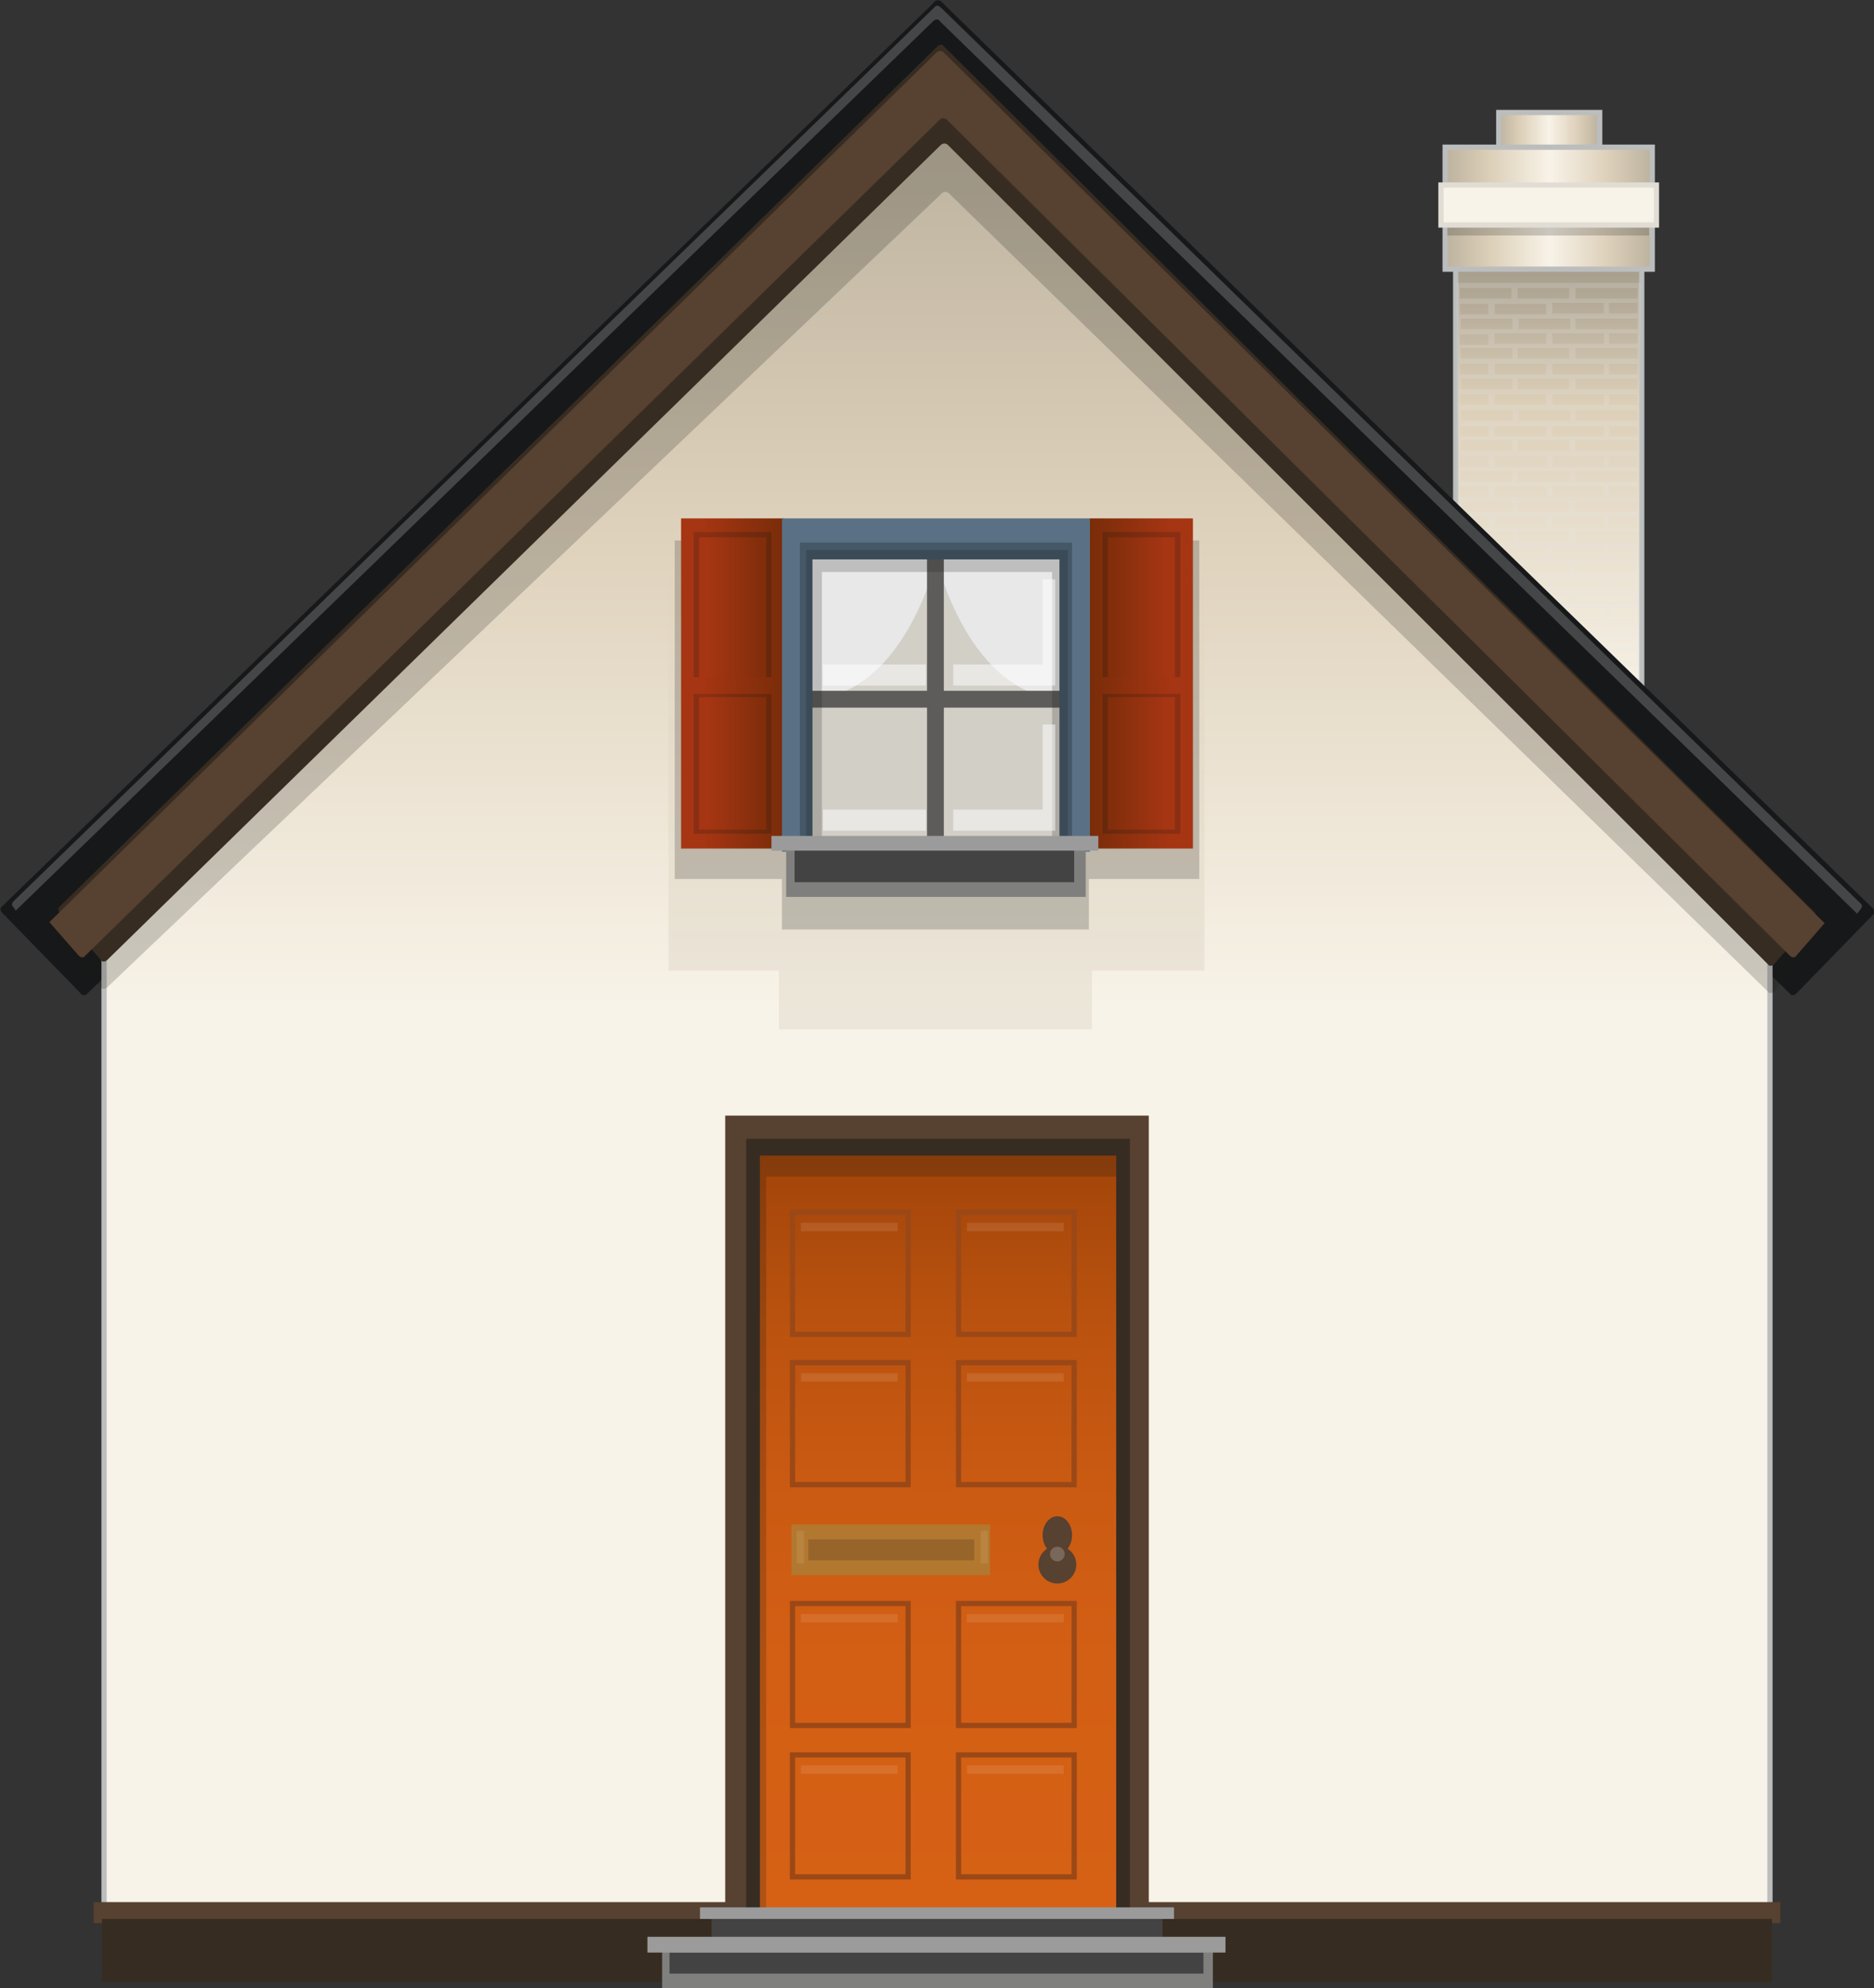 <?xml version="1.0" encoding="utf-8"?>
<!-- Generator: Adobe Illustrator 19.2.1, SVG Export Plug-In . SVG Version: 6.00 Build 0)  -->
<svg version="1.1" id="Layer_2" xmlns="http://www.w3.org/2000/svg" xmlns:xlink="http://www.w3.org/1999/xlink" x="0px" y="0px"
	 viewBox="0 0 178.3 189.1" style="enable-background:new 0 0 178.3 189.1;" xml:space="preserve">
<rect x="0" y="0" width="178.3" height="189.1" fill="#333333" stroke="none"/>
<style type="text/css">
	.st0{fill:url(#SVGID_1_);stroke:#BCBDBD;stroke-width:0.5;}
	.st1{fill:url(#SVGID_2_);stroke:#BCBDBD;stroke-width:0.5;}
	.st2{fill:url(#SVGID_3_);stroke:#BCBDBD;stroke-width:0.5;}
	.st3{opacity:0.2;fill:#181716;}
	.st4{fill:#F8F3E8;stroke:#E1DDD4;stroke-width:0.5;}
	.st5{opacity:0.2;fill:#E6E6E7;}
	.st6{fill:#171819;}
	.st7{fill:url(#SVGID_4_);stroke:#BCBDBD;stroke-width:0.5;}
	.st8{opacity:0.2;}
	.st9{fill:#181716;}
	.st10{fill:#372C21;}
	.st11{fill:#574131;}
	.st12{opacity:0.2;fill:#FFFFFF;}
	.st13{opacity:0.2;fill:url(#SVGID_5_);}
	.st14{fill:url(#SVGID_6_);}
	.st15{fill:none;stroke:#9B4817;stroke-width:0.5;}
	.st16{opacity:0.1;fill:#FFFFFF;}
	.st17{fill:#B37830;}
	.st18{fill:#97652A;}
	.st19{fill:#434343;}
	.st20{fill:#9B9B9B;}
	.st21{fill:#7F7F7E;}
	.st22{fill:#B88440;}
	.st23{fill:#D2CFC7;}
	.st24{fill:#E8E8E8;}
	.st25{fill:#5D5C5A;}
	.st26{fill:#455868;}
	.st27{fill:url(#SVGID_7_);}
	.st28{fill:url(#SVGID_8_);}
	.st29{fill:url(#SVGID_9_);}
	.st30{fill:url(#SVGID_10_);}
	.st31{fill:#5A7185;}
	.st32{opacity:0.5;fill:#FFFFFF;}
</style>
<g>
	<g>
		<linearGradient id="SVGID_1_" gradientUnits="userSpaceOnUse" x1="142.557" y1="12.709" x2="152.127" y2="12.709">
			<stop  offset="0" style="stop-color:#BCB29E"/>
			<stop  offset="0.214" style="stop-color:#DCCFB8"/>
			<stop  offset="0.505" style="stop-color:#F8F3E8"/>
			<stop  offset="0.78" style="stop-color:#DED1BB"/>
			<stop  offset="1" style="stop-color:#BCB29E"/>
		</linearGradient>
		<rect x="142.6" y="10.7" class="st0" width="9.6" height="4"/>
		<linearGradient id="SVGID_2_" gradientUnits="userSpaceOnUse" x1="147.342" y1="67.608" x2="147.342" y2="24.939">
			<stop  offset="0" style="stop-color:#F8F3E8"/>
			<stop  offset="0.687" style="stop-color:#DCCFB8"/>
			<stop  offset="0.995" style="stop-color:#A59C8B"/>
		</linearGradient>
		<rect x="138.5" y="24.9" class="st1" width="17.7" height="42.7"/>
		<linearGradient id="SVGID_3_" gradientUnits="userSpaceOnUse" x1="137.473" y1="19.755" x2="157.212" y2="19.755">
			<stop  offset="0" style="stop-color:#BCB29E"/>
			<stop  offset="0.214" style="stop-color:#DCCFB8"/>
			<stop  offset="0.505" style="stop-color:#F8F3E8"/>
			<stop  offset="0.78" style="stop-color:#DED1BB"/>
			<stop  offset="1" style="stop-color:#BCB29E"/>
		</linearGradient>
		<rect x="137.5" y="14" class="st2" width="19.7" height="11.6"/>
		<rect x="137.7" y="18.6" class="st3" width="19.2" height="3.8"/>
		<rect x="137.1" y="17.6" class="st4" width="20.5" height="3.8"/>
		<path class="st5" d="M149.5,26.9L149.5,26.9l-5.4,0v0h-5.5v1.5h0v1.8h0v1.1h0v1.8h0v1.1h0V36h0v1.1h0v1.8h0v1.2h0v1.8h0V43h0v1.8
			h0v1.1h0v1.8h0v1.1h0v1.8h0v1.1h0v1.8h0v1.1h0v1.8h0v1h0v1.8h0v1.1h0v1.8h0v1h0v1.8h0v1.1h0v1.8h3.4v0h5.3l0,0h5.4v0h3.4v-1.5h0
			v-1.8h0v-1.1h0v-1.8h0v-1h0v-1.8h0v-1.1h0v-1.8h0v-1h0v-1.8h0V52h0v-1.8h0v-1.1h0v-1.8h0v-1.1h0v-1.8h0v-1.1h0v-1.8h0v-1.1h0v-1.8
			h0v-1.2h0v-1.8h0v-1.1h0v-1.8h0v-1.1h0v-1.8h0v-1.1h0v-1.8H149.5z M153.1,38.5v-1h2.7v1H153.1z M152.6,29.8h-3.1v0h-1.8v-1h4.9
			V29.8z M152.6,32.7h-3.1v0h-1.8v-1h4.9V32.7z M152.6,35.6h-3.1v0h-1.8v-1h4.9V35.6z M152.6,44.4h-3.1v0h-1.8v-1h4.9V44.4z
			 M152.6,47.3h-3.1v0h-1.8v-1h4.9V47.3z M152.6,53.1h-3.1v0h-1.8v-1h4.9V53.1z M152.6,55.9h-3.1v0h-1.8V55h4.9V55.9z M152.6,61.5
			h-3.1v0h-1.8v-0.9h4.9V61.5z M152.6,64.4h-3.1v0h-1.8v-1h4.9V64.4z M149.9,64.9h5.9v1h-5.9V64.9z M142.2,28.9h4.9v1h-3v0h-1.9
			V28.9z M144.4,62.1h4.9V63h-4.9V62.1z M144.4,59.2h3v0h1.9v1h-4.9V59.2z M144.4,56.4h4.9v0.9h-4.9V56.4z M147.1,63.5v1h-4.9v-1
			H147.1z M149.4,54.5h-4.9v-1h3v0h1.9V54.5z M144.4,50.6h2.8v0h2.1v1h-4.9V50.6z M144.4,44.8h3l0,0h1.9v1h-4.9V44.8z M144.4,41.9
			h4.9v1h-4.9V41.9z M144.4,36h4.9v1h-4.9V36z M144.4,33.1h4.9v1h-4.9V33.1z M149.4,40h-4.9v-1h4.9V40z M147.1,47.3h-4.9v-1h4.9
			V47.3z M144.4,47.7h3l0,0h1.9v1h-4.9V47.7z M149.4,31.3h-4.9v-1h3v0h1.9V31.3z M142.2,32.7v-1h4.9v1h-2.8v0H142.2z M147.1,34.6v1
			h-4.9v-1H147.1z M142.2,37.5h4.9v1h-4.9V37.5z M142.2,40.5h4.9v1h-4.9V40.5z M142.2,43.4h4.9v1h-3v0h-1.9V43.4z M142.2,49.2h4.9v1
			h-3v0h-1.9V49.2z M142.2,52.1h4.9v1h-4.9V52.1z M147.1,55v0.9h-2.8v0h-2.1V55H147.1z M142.2,57.8h4.9v1h-4.9V57.8z M147.1,60.7
			v0.9h-3v0h-1.9v-0.9H147.1z M144.4,64.8h3v0h1.9v1h-4.9V64.8z M149.9,60.1v-1h5.9v1H149.9z M152.6,58.8h-3.1v0h-1.8v-1h4.9V58.8z
			 M149.9,53.5h5.9v1h-5.9V53.5z M149.9,51.6v-1h5.9v1H149.9z M152.6,50.2h-3.1v0h-1.8v-1h4.9V50.2z M149.9,47.7h5.9v1h-5.9V47.7z
			 M149.9,44.8h5.9v1h-5.9V44.8z M149.9,42.9v-1h5.9v1H149.9z M152.6,41.5h-3.1v0h-1.8v-1h4.9V41.5z M149.9,39h5.9v1h-5.9V39z
			 M152.6,38.5h-4.9v-1h4.9V38.5z M149.9,37v-1h5.9v1H149.9z M149.9,34.1v-1h5.9v1H149.9z M149.9,30.3h5.9v1h-5.9V30.3z M138.9,28.9
			h2.7v1h-2.7V28.9z M141.6,31.8v1h-2.7v-1H141.6z M138.9,34.6h2.7v1h-2.7V34.6z M138.9,37.5h2.7v1h-2.7V37.5z M143.9,39v1h-4.9v-1
			H143.9z M138.9,40.5h2.7v1h-2.7V40.5z M141.6,43.4v1h-2.7v-1H141.6z M138.9,46.3h2.7v1h-2.7V46.3z M138.9,49.2h2.7v1h-2.7V49.2z
			 M138.9,52.1h2.7v1h-2.7V52.1z M141.6,55v0.9h-2.7V55H141.6z M138.9,57.8h2.7v1h-2.7V57.8z M141.6,60.7v0.9h-2.7v-0.9H141.6z
			 M138.9,63.5h2.7v1h-2.7V63.5z M155.7,62.9h-5.9v-0.9h5.9V62.9z M155.7,57.3h-5.9v-0.9h2.8v0h3V57.3z M149.9,27.4h5.9v1h-5.9V27.4
			z M144.4,27.4h4.9v1h-4.9V27.4z M138.9,27.4h4.9v1h-4.9V27.4z M142,30.3L142,30.3l1.9,0v1h-4.9v-1H142z M142,33.1L142,33.1l1.9,0
			v1h-4.9v-1H142z M142,36L142,36l1.9,0v1h-4.9v-1H142z M141.8,41.9L141.8,41.9l2.1,0v1h-4.9v-1H141.8z M143.9,44.8v1h-4.9v-1H143.9
			z M141.8,47.7L141.8,47.7l2.1,0v1h-4.9v-1H141.8z M142,50.6L142,50.6l1.9,0v1h-4.9v-1H142z M142,53.5L142,53.5l1.9,0v1h-4.9v-1
			H142z M143.9,56.4v0.9h-4.9v-0.9H143.9z M141.8,59.2L141.8,59.2l2.1,0v1h-4.9v-1H141.8z M142,62.1L142,62.1l1.9,0V63h-4.9v-0.9
			H142z M141.8,64.8L141.8,64.8h2.1v1h-4.9v-1H141.8z M141.6,67.3h-2.7v-1h2.7V67.3z M147.1,67.3h-4.9v-1h4.9V67.3z M152.6,67.3
			h-4.9v-1h4.9V67.3z M155.7,67.3h-2.7v-1h2.7V67.3z M153.1,64.4v-1h2.7v1H153.1z M153.1,61.5v-0.9h2.7v0.9H153.1z M153.1,58.8v-1
			h2.7v1H153.1z M153.1,55.9V55h2.7v0.9H153.1z M153.1,53.1v-1h2.7v1H153.1z M153.1,50.2v-1h2.7v1H153.1z M153.1,47.3v-1h2.7v1
			H153.1z M153.1,44.4v-1h2.7v1H153.1z M153.1,41.5v-1h2.7v1H153.1z M153.1,35.6v-1h2.7v1H153.1z M153.1,32.7v-1h2.7v1H153.1z
			 M153.1,29.8v-1h2.7v1H153.1z"/>
	</g>
	<g>
		<path class="st6" d="M170.9,94.5c-0.2,0.2-0.5,0.2-0.6,0L89.7,16.6c-0.2-0.2-0.5-0.2-0.7,0L8.3,94.5c-0.2,0.2-0.5,0.2-0.6,0
			l-7.5-7.7c-0.2-0.2-0.2-0.5,0-0.6l88.7-86C89,0,89.3,0,89.5,0.1l88.7,86.3c0.2,0.2,0.2,0.5,0,0.6L170.9,94.5z"/>
	</g>
	<linearGradient id="SVGID_4_" gradientUnits="userSpaceOnUse" x1="89.138" y1="181.259" x2="89.138" y2="12.576">
		<stop  offset="0.505" style="stop-color:#F8F3E8"/>
		<stop  offset="0.78" style="stop-color:#DED1BB"/>
		<stop  offset="1" style="stop-color:#BCB29E"/>
	</linearGradient>
	<polygon class="st7" points="168.4,181.3 9.9,181.3 9.9,87.1 89.4,12.6 168.4,87.1 	"/>
	<g class="st8">
		<path class="st9" d="M168.8,94.3c-0.2,0.2-0.5,0.2-0.6,0L90.3,18.4c-0.2-0.2-0.5-0.2-0.7,0L10.2,93.9c-0.2,0.2-0.5,0.2-0.6,0
			l-3.9-4.5c-0.2-0.2-0.2-0.5,0-0.6L89.2,7c0.2-0.2,0.5-0.2,0.6,0l82.8,82.3c0.2,0.2,0.2,0.5,0,0.6L168.8,94.3z"/>
	</g>
	<g>
		<path class="st10" d="M168.8,91.7c-0.2,0.2-0.5,0.2-0.6,0l-78-77.9c-0.2-0.2-0.5-0.2-0.7,0L10.2,91.3c-0.2,0.2-0.5,0.2-0.6,0
			l-3.9-4.5c-0.2-0.2-0.2-0.5,0-0.6L89.2,4.4c0.2-0.2,0.5-0.2,0.6,0l82.8,82.3c0.2,0.2,0.2,0.5,0,0.6L168.8,91.7z"/>
	</g>
	<path class="st11" d="M89.1,5L4.7,87.7l2.8,3.2c0.2,0.2,0.5,0.2,0.6,0l81.3-79.5c0.2-0.2,0.5-0.2,0.7,0l80.2,79.5
		c0.2,0.2,0.5,0.2,0.6,0l2.7-3.1L89.8,5C89.6,4.8,89.3,4.8,89.1,5z"/>
	<rect x="8.9" y="180.9" class="st11" width="160.5" height="2"/>
	<rect x="9.7" y="182.5" class="st10" width="158.9" height="6"/>
	<path class="st12" d="M1.5,86.6L88.8,2c0.2-0.2,0.5-0.2,0.6,0l87.3,84.9l0.3-0.4c0.2-0.2,0.2-0.5,0-0.6L89.5,0.7
		c-0.2-0.2-0.5-0.2-0.6,0l-87.6,85c-0.2,0.2-0.2,0.5,0,0.6L1.5,86.6z"/>
	<linearGradient id="SVGID_5_" gradientUnits="userSpaceOnUse" x1="89.137" y1="54.847" x2="89.137" y2="97.947">
		<stop  offset="0.165" style="stop-color:#DED1BB"/>
		<stop  offset="0.874" style="stop-color:#BCB29E"/>
	</linearGradient>
	<polygon class="st13" points="114.6,54.8 63.6,54.8 63.6,92.3 74.1,92.3 74.1,97.9 103.9,97.9 103.9,92.3 114.6,92.3 	"/>
	<polygon class="st3" points="114.1,51.4 104,51.4 104,51.4 64.2,51.4 64.2,83.6 74.4,83.6 74.4,88.4 103.6,88.4 103.6,83.6 
		114.1,83.6 	"/>
	<g>
		<linearGradient id="SVGID_6_" gradientUnits="userSpaceOnUse" x1="89.137" y1="182.256" x2="89.137" y2="109.48">
			<stop  offset="0" style="stop-color:#D66115"/>
			<stop  offset="0.331" style="stop-color:#D35F14"/>
			<stop  offset="0.57" style="stop-color:#CA5A12"/>
			<stop  offset="0.78" style="stop-color:#BA520F"/>
			<stop  offset="0.972" style="stop-color:#A4460A"/>
			<stop  offset="1" style="stop-color:#A04409"/>
		</linearGradient>
		<rect x="71.8" y="109.5" class="st14" width="34.7" height="72.8"/>
		<polygon class="st3" points="72.9,111.9 106.2,111.9 106.2,108.7 71.5,108.7 71.5,181.5 72.9,181.5 		"/>
		<rect x="75.4" y="115.3" class="st15" width="11" height="11.6"/>
		<rect x="76.2" y="116.3" class="st16" width="9.2" height="0.8"/>
		<rect x="91.2" y="115.3" class="st15" width="11" height="11.6"/>
		<rect x="92" y="116.3" class="st16" width="9.2" height="0.8"/>
		<rect x="75.4" y="129.6" class="st15" width="11" height="11.6"/>
		<rect x="76.2" y="130.6" class="st16" width="9.2" height="0.8"/>
		<rect x="91.2" y="129.6" class="st15" width="11" height="11.6"/>
		<rect x="92" y="130.6" class="st16" width="9.2" height="0.8"/>
		<rect x="75.4" y="152.5" class="st15" width="11" height="11.6"/>
		<rect x="76.2" y="153.5" class="st16" width="9.2" height="0.8"/>
		<rect x="91.2" y="152.5" class="st15" width="11" height="11.6"/>
		<rect x="92" y="153.5" class="st16" width="9.2" height="0.8"/>
		<rect x="75.4" y="166.9" class="st15" width="11" height="11.6"/>
		<rect x="76.2" y="167.9" class="st16" width="9.2" height="0.8"/>
		<rect x="91.2" y="166.9" class="st15" width="11" height="11.6"/>
		<rect x="92" y="167.9" class="st16" width="9.2" height="0.8"/>
		<ellipse class="st11" cx="100.6" cy="146" rx="1.4" ry="1.8"/>
		<circle class="st11" cx="100.6" cy="148.8" r="1.8"/>
		<circle class="st12" cx="100.6" cy="147.8" r="0.7"/>
		<rect x="75.3" y="145" class="st17" width="18.9" height="4.8"/>
		<rect x="76.9" y="146.4" class="st18" width="15.8" height="2"/>
	</g>
	<polygon class="st10" points="70.4,107.7 70.4,182.3 72.3,182.3 72.3,109.9 106.2,109.9 106.2,182.3 107.9,182.3 107.9,107.7 	"/>
	<polygon class="st11" points="69,106.1 69,182.2 71,182.2 71,108.3 107.5,108.3 107.5,182.2 109.3,182.2 109.3,106.1 	"/>
	<rect x="67.7" y="182.1" class="st19" width="42.9" height="3"/>
	<rect x="66.6" y="181.4" class="st20" width="45.1" height="1.1"/>
	<rect x="63" y="185.1" class="st21" width="52.4" height="4"/>
	<rect x="63.7" y="185.7" class="st19" width="50.8" height="2"/>
	<rect x="61.6" y="184.2" class="st20" width="55" height="1.5"/>
	<g>
		<rect x="93.3" y="145.6" class="st22" width="0.7" height="3.1"/>
		<rect x="75.8" y="145.6" class="st22" width="0.7" height="3.1"/>
	</g>
	<g>
		<rect x="76.5" y="52.9" class="st23" width="24.9" height="27.1"/>
		<path class="st24" d="M89.2,52.8c0,0-3,13.8-12.8,13.8V52.8H89.2z"/>
		<path class="st24" d="M89,52.8c0,0,3,13.8,12.8,13.8V52.8H89z"/>
		<polygon class="st25" points="102.5,65.7 89.8,65.7 89.8,53.1 88.2,53.1 88.2,65.7 75.6,65.7 75.6,67.3 88.2,67.3 88.2,80 
			89.8,80 89.8,67.3 102.5,67.3 		"/>
		<polygon class="st26" points="75.7,51.1 75.7,81 77.3,81 77.3,53.2 100.8,53.2 100.8,81 102.4,81 102.4,51.1 		"/>
		<polygon class="st3" points="76.7,52.3 76.7,82.2 78.2,82.2 78.2,54.4 100.1,54.4 100.1,82.2 101.6,82.2 101.6,52.3 		"/>
		<g>
			<linearGradient id="SVGID_7_" gradientUnits="userSpaceOnUse" x1="65.601" y1="65.331" x2="73.793" y2="65.331">
				<stop  offset="0.209" style="stop-color:#A63513"/>
				<stop  offset="1" style="stop-color:#792C09"/>
			</linearGradient>
			<rect x="65.6" y="50.5" class="st27" width="8.2" height="29.7"/>
			<path class="st3" d="M65.4,50.5v29.7H74V50.5H65.4z M72.9,78.9h-6.4V66.3h6.4v-1.5h-6.4V51.1h6.4V78.9z"/>
			<linearGradient id="SVGID_8_" gradientUnits="userSpaceOnUse" x1="64.778" y1="64.982" x2="74.615" y2="64.982">
				<stop  offset="0.209" style="stop-color:#A63513"/>
				<stop  offset="1" style="stop-color:#792C09"/>
			</linearGradient>
			<path class="st28" d="M64.8,49.3v31.4h9.8V49.3H64.8z M73.4,79.3H66V66h7.4v-1.6H66V50.6h7.4V79.3z"/>
		</g>
		<g>
			
				<linearGradient id="SVGID_9_" gradientUnits="userSpaceOnUse" x1="128.055" y1="65.331" x2="136.246" y2="65.331" gradientTransform="matrix(-1 0 0 1 240.729 0)">
				<stop  offset="0.209" style="stop-color:#A63513"/>
				<stop  offset="1" style="stop-color:#792C09"/>
			</linearGradient>
			<rect x="104.5" y="50.5" class="st29" width="8.2" height="29.7"/>
			<path class="st3" d="M112.9,50.5v29.7h-8.6V50.5H112.9z M105.4,78.9h6.4V66.3h-6.4v-1.5h6.4V51.1h-6.4V78.9z"/>
			
				<linearGradient id="SVGID_10_" gradientUnits="userSpaceOnUse" x1="127.231" y1="64.982" x2="137.069" y2="64.982" gradientTransform="matrix(-1 0 0 1 240.729 0)">
				<stop  offset="0.209" style="stop-color:#A63513"/>
				<stop  offset="1" style="stop-color:#792C09"/>
			</linearGradient>
			<path class="st30" d="M113.5,49.3v31.4h-9.8V49.3H113.5z M104.9,79.3h7.4V66h-7.4v-1.6h7.4V50.6h-7.4V79.3z"/>
		</g>
		<polygon class="st31" points="74.4,49.3 74.4,81 76.1,81 76.1,51.6 102,51.6 102,81 103.7,81 103.7,49.3 		"/>
		<rect x="74.8" y="80.6" class="st21" width="28.5" height="4.7"/>
		<rect x="75.6" y="80.6" class="st19" width="26.6" height="3.3"/>
		<rect x="73.4" y="79.5" class="st20" width="31.1" height="1.4"/>
		<polygon class="st32" points="99.2,68.9 99.2,77 90.7,77 90.7,79 100.4,79 100.4,68.9 		"/>
		<polygon class="st32" points="99.2,55.1 99.2,63.2 90.7,63.2 90.7,65.2 100.4,65.2 100.4,55.1 		"/>
		<rect x="78.3" y="63.2" class="st32" width="9.8" height="2"/>
		<rect x="78.3" y="77" class="st32" width="9.8" height="2"/>
	</g>
</g>
</svg>
